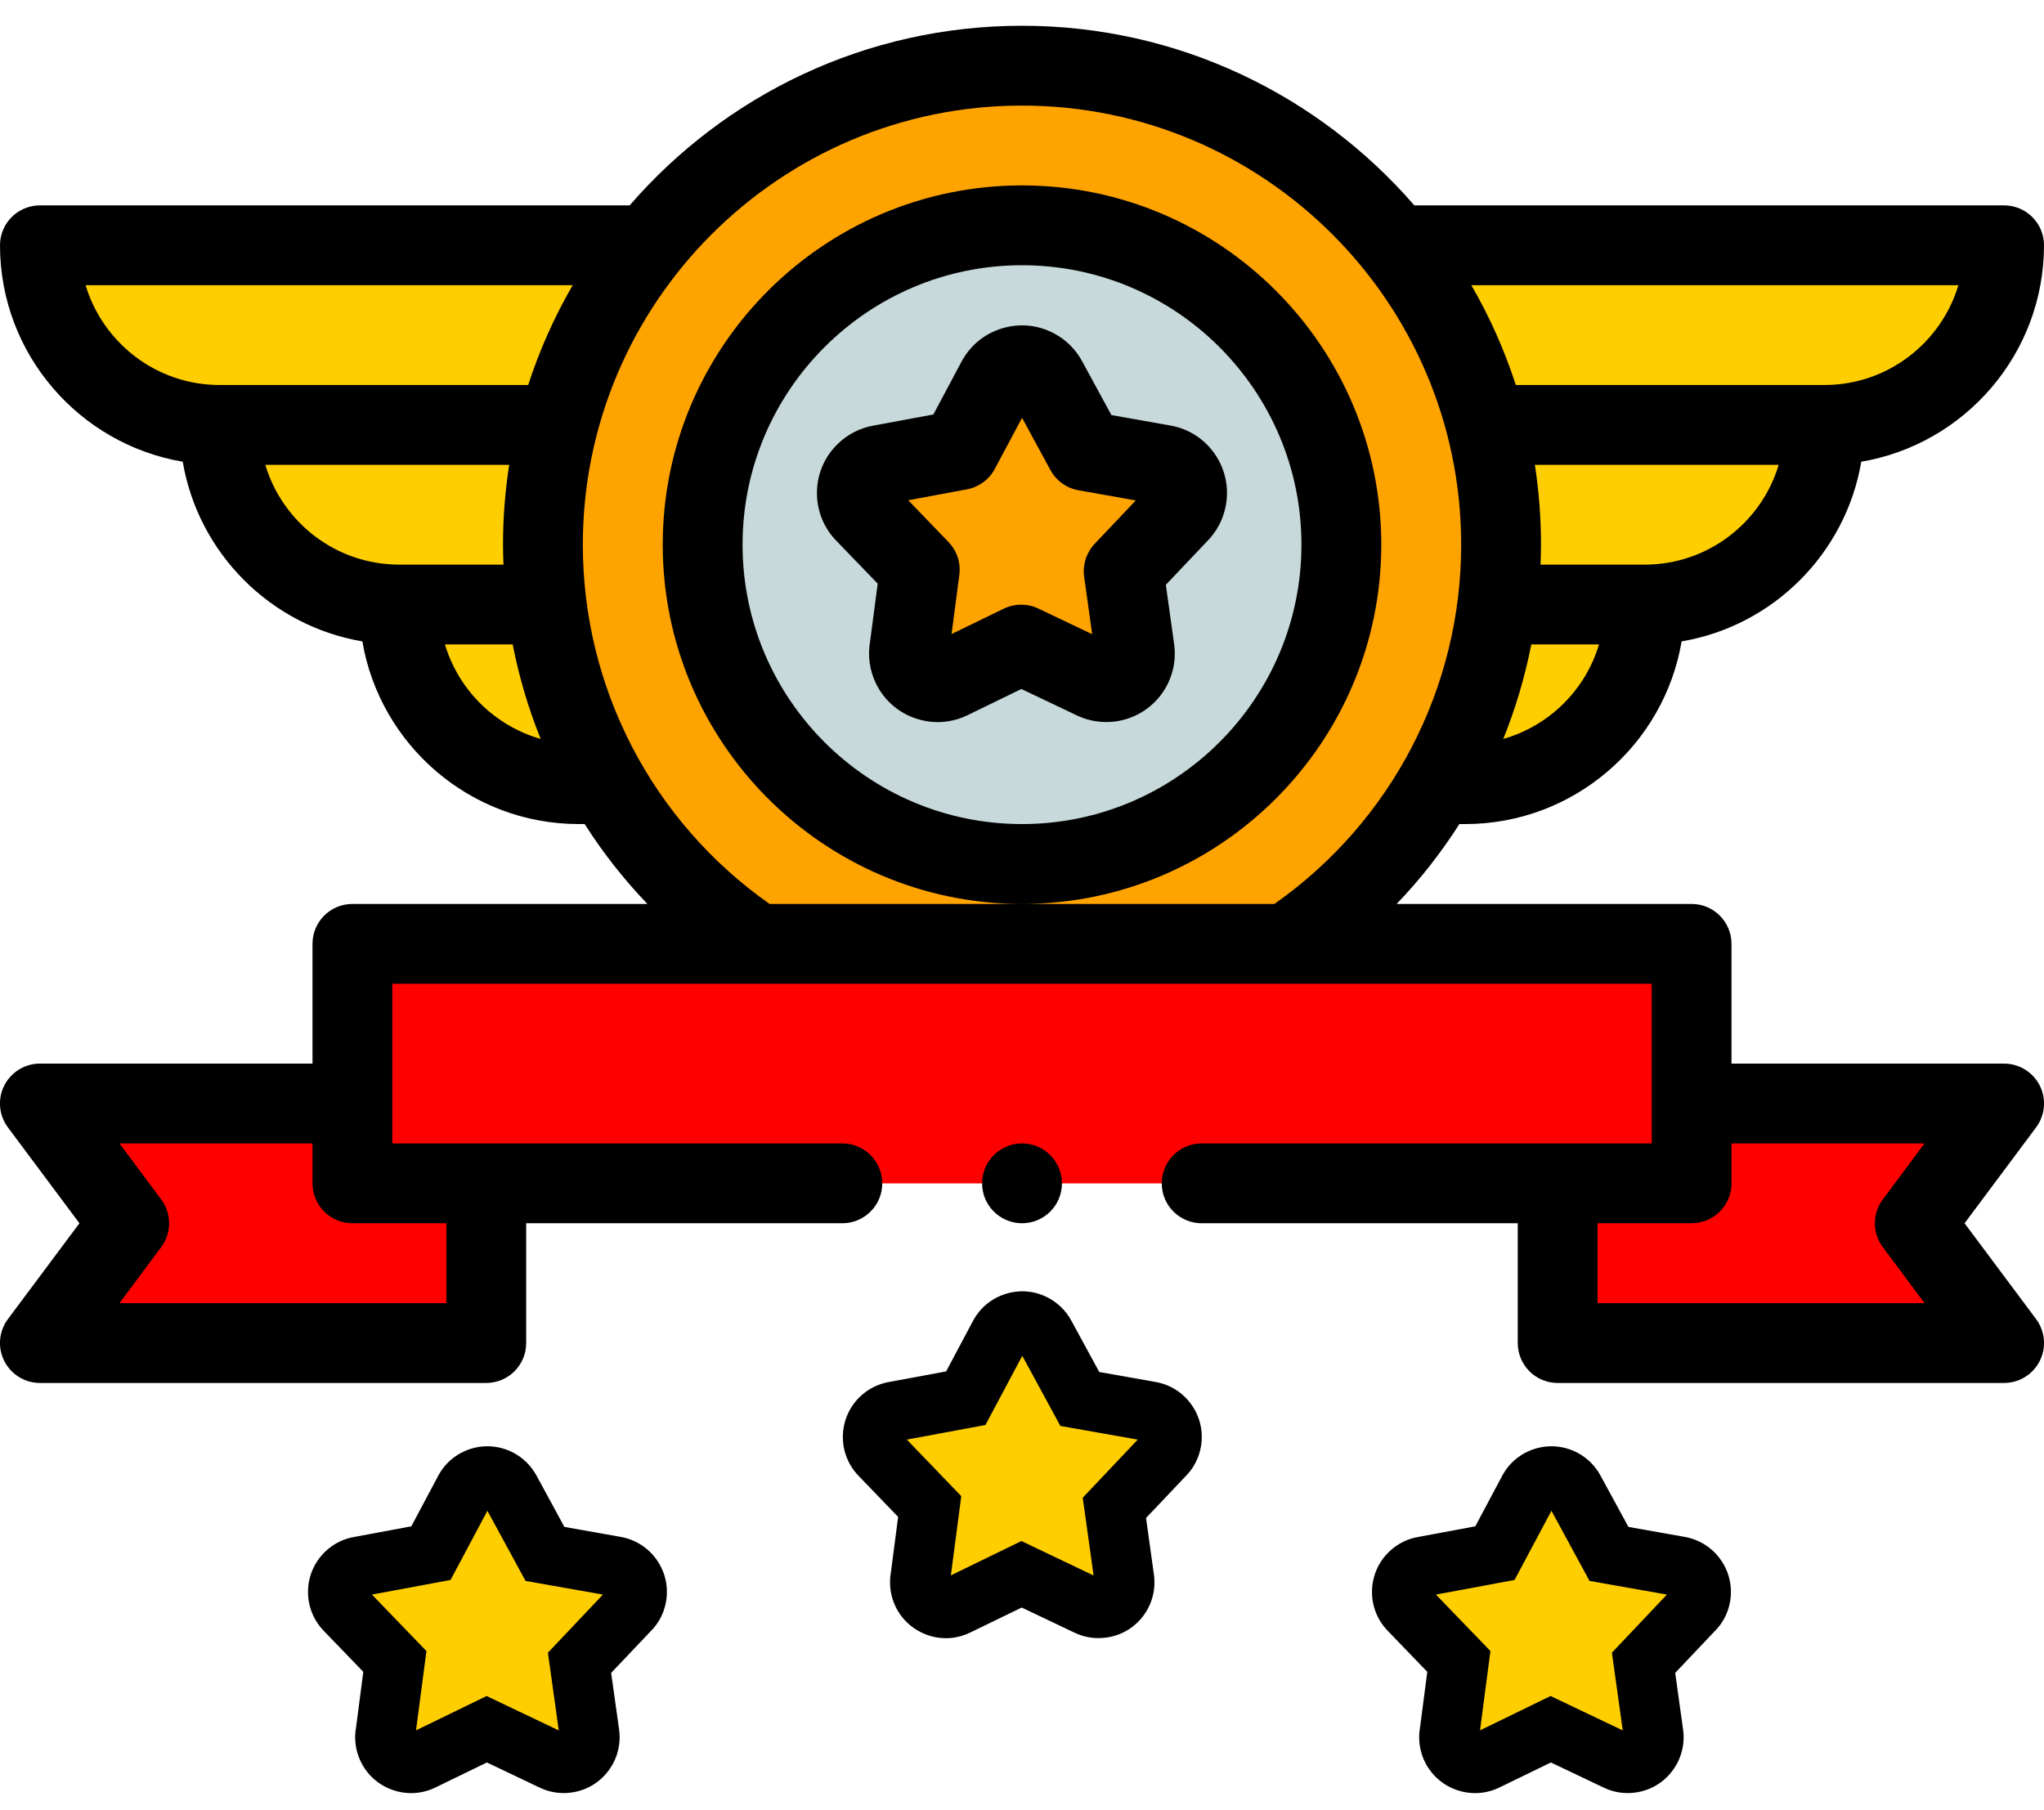 <svg width="35" height="31" viewBox="0 0 35 31" fill="none" xmlns="http://www.w3.org/2000/svg">
<path fill-rule="evenodd" clip-rule="evenodd" d="M18.588 7.724L17.929 6.511C17.885 6.43 17.818 6.36 17.73 6.313C17.492 6.186 17.195 6.276 17.069 6.514L16.432 7.709L15.09 7.959C14.992 7.973 14.9 8.017 14.824 8.09C14.629 8.277 14.623 8.587 14.81 8.782L15.75 9.757L15.575 11.092C15.554 11.194 15.565 11.303 15.615 11.405C15.733 11.648 16.027 11.749 16.27 11.631L17.487 11.039L18.734 11.633C18.817 11.673 18.914 11.689 19.012 11.675C19.28 11.639 19.467 11.391 19.43 11.124L19.242 9.783L20.173 8.802C20.248 8.731 20.302 8.637 20.321 8.527C20.368 8.261 20.189 8.007 19.923 7.96L18.588 7.724Z" fill="#FFA300"/>
<path fill-rule="evenodd" clip-rule="evenodd" d="M20.172 8.801L19.241 9.782L19.428 11.123C19.465 11.391 19.278 11.638 19.011 11.675C18.912 11.688 18.816 11.673 18.733 11.632L17.486 11.038L16.269 11.63C16.026 11.749 15.732 11.647 15.613 11.404C15.564 11.303 15.552 11.193 15.574 11.091L15.749 9.757L14.809 8.781C14.621 8.586 14.627 8.277 14.822 8.089C14.898 8.016 14.992 7.972 15.088 7.958L16.431 7.709L17.067 6.514C17.194 6.276 17.49 6.185 17.728 6.313C17.816 6.359 17.884 6.429 17.928 6.51L18.587 7.723L19.92 7.959C20.186 8.005 20.365 8.259 20.319 8.526C20.301 8.636 20.247 8.731 20.172 8.801ZM17.5 14.796C20.52 14.796 22.969 12.347 22.969 9.327C22.969 6.307 20.52 3.859 17.5 3.859C14.48 3.859 12.031 6.307 12.031 9.327C12.031 12.347 14.48 14.796 17.5 14.796Z" fill="#C7D9DA"/>
<path fill-rule="evenodd" clip-rule="evenodd" d="M28.966 16.163H6.034V18.898V20.265H8.327H26.672H28.965V18.898L28.966 16.163Z" fill="#FF0000"/>
<path fill-rule="evenodd" clip-rule="evenodd" d="M28.966 18.898V20.265H26.673V22.999H34.316L32.788 20.948L34.316 18.898H28.966Z" fill="#FF0000"/>
<path fill-rule="evenodd" clip-rule="evenodd" d="M8.328 22.999V20.265H6.034V18.898H0.684L2.212 20.948L0.684 22.999H8.328Z" fill="#FF0000"/>
<path fill-rule="evenodd" clip-rule="evenodd" d="M12.965 16.163H22.036V16.163C24.326 14.642 25.703 12.076 25.703 9.327C25.703 8.619 25.614 7.932 25.445 7.276C25.151 6.136 24.619 5.092 23.904 4.2C22.401 2.325 20.091 1.124 17.5 1.124C14.909 1.124 12.599 2.325 11.096 4.2C10.381 5.092 9.849 6.136 9.555 7.276C9.386 7.932 9.297 8.619 9.297 9.327C9.297 12.077 10.674 14.643 12.965 16.163ZM17.5 14.796C14.48 14.796 12.031 12.347 12.031 9.327C12.031 6.307 14.48 3.859 17.5 3.859C20.52 3.859 22.969 6.307 22.969 9.327C22.969 12.347 20.52 14.796 17.5 14.796Z" fill="#FFA300"/>
<path fill-rule="evenodd" clip-rule="evenodd" d="M3.76 7.276H9.555C9.849 6.136 10.381 5.092 11.096 4.2H0.684C0.684 5.892 2.068 7.276 3.76 7.276Z" fill="#FFCE00"/>
<path fill-rule="evenodd" clip-rule="evenodd" d="M23.904 4.2C24.619 5.092 25.151 6.136 25.445 7.276H31.24C32.932 7.276 34.316 5.892 34.316 4.2H23.904Z" fill="#FFCE00"/>
<path fill-rule="evenodd" clip-rule="evenodd" d="M9.297 9.327C9.297 8.619 9.386 7.932 9.555 7.276H3.76C3.76 8.968 5.144 10.353 6.836 10.353H9.361C9.319 10.015 9.297 9.672 9.297 9.327Z" fill="#FFCE00"/>
<path fill-rule="evenodd" clip-rule="evenodd" d="M9.361 10.353H6.836C6.836 12.045 8.22 13.429 9.912 13.429H10.396C9.854 12.49 9.499 11.445 9.361 10.353Z" fill="#FFCE00"/>
<path fill-rule="evenodd" clip-rule="evenodd" d="M25.639 10.353C25.501 11.446 25.146 12.49 24.604 13.429H25.088C26.78 13.429 28.164 12.045 28.164 10.353H25.639Z" fill="#FFCE00"/>
<path fill-rule="evenodd" clip-rule="evenodd" d="M25.639 10.353H28.164C29.856 10.353 31.24 8.968 31.24 7.276H25.445C25.613 7.932 25.703 8.619 25.703 9.327C25.703 9.672 25.681 10.015 25.639 10.353Z" fill="#FFCE00"/>
<path d="M34.928 18.591C34.811 18.36 34.575 18.214 34.316 18.214H29.649V16.163C29.649 15.786 29.343 15.48 28.966 15.48H23.915C24.32 15.059 24.678 14.6 24.99 14.112H25.088C26.946 14.112 28.494 12.758 28.795 10.984C30.364 10.718 31.605 9.476 31.871 7.907C33.645 7.606 35 6.058 35 4.2C35 3.823 34.694 3.517 34.316 3.517H24.218C22.587 1.634 20.18 0.441 17.5 0.441C14.82 0.441 12.412 1.633 10.782 3.517H0.684C0.306 3.517 9.05621e-06 3.823 9.05621e-06 4.2C9.05621e-06 6.058 1.355 7.606 3.129 7.907C3.395 9.476 4.636 10.718 6.205 10.984C6.506 12.757 8.053 14.112 9.912 14.112H10.011C10.322 14.6 10.682 15.059 11.086 15.48H6.034C5.657 15.48 5.351 15.786 5.351 16.163V18.214H0.684C0.425 18.214 0.189 18.36 0.072 18.591C-0.044 18.823 -0.019 19.099 0.135 19.306L1.36 20.948L0.135 22.59C-0.019 22.797 -0.044 23.074 0.072 23.305C0.189 23.537 0.425 23.683 0.684 23.683H8.327C8.704 23.683 9.01 23.377 9.01 22.999V20.948H14.424C14.801 20.948 15.107 20.642 15.107 20.265C15.107 19.887 14.801 19.581 14.424 19.581H6.718V16.847H28.282V19.581H20.576C20.199 19.581 19.893 19.887 19.893 20.265C19.893 20.642 20.199 20.948 20.576 20.948H25.989V22.999C25.989 23.377 26.295 23.683 26.672 23.683H34.316C34.575 23.683 34.811 23.537 34.928 23.305C35.044 23.074 35.019 22.797 34.865 22.59L33.64 20.948L34.865 19.306C35.019 19.099 35.044 18.822 34.928 18.591ZM7.643 20.948V22.316H2.046L2.76 21.357C2.941 21.114 2.941 20.782 2.76 20.54L2.046 19.581H5.351V20.265C5.351 20.642 5.657 20.948 6.035 20.948H7.643ZM25.741 12.654C25.951 12.133 26.112 11.592 26.221 11.036H27.38C27.148 11.816 26.526 12.431 25.741 12.654ZM28.164 9.669H26.379C26.383 9.556 26.387 9.441 26.387 9.327C26.387 8.862 26.351 8.406 26.282 7.96H30.457C30.162 8.947 29.246 9.669 28.164 9.669ZM33.534 4.884C33.239 5.871 32.322 6.593 31.241 6.593H25.956C25.761 5.993 25.506 5.421 25.194 4.884H33.534ZM1.466 4.884H9.806C9.495 5.421 9.239 5.993 9.044 6.593H3.76C2.678 6.593 1.762 5.871 1.466 4.884ZM4.543 7.96H8.719C8.65 8.406 8.613 8.862 8.613 9.327C8.613 9.441 8.616 9.556 8.621 9.669H6.836C5.754 9.669 4.838 8.947 4.543 7.96ZM7.619 11.036H8.779C8.887 11.592 9.048 12.133 9.258 12.654C8.474 12.43 7.852 11.816 7.619 11.036ZM9.98 9.327C9.98 5.181 13.354 1.808 17.5 1.808C21.646 1.808 25.02 5.181 25.02 9.327C25.02 11.785 23.827 14.071 21.822 15.48H17.506C20.895 15.477 23.652 12.718 23.652 9.327C23.652 5.935 20.893 3.175 17.5 3.175C14.107 3.175 11.348 5.935 11.348 9.327C11.348 12.718 14.105 15.477 17.494 15.48H13.178C11.173 14.071 9.98 11.785 9.98 9.327ZM17.5 14.112C14.861 14.112 12.715 11.966 12.715 9.327C12.715 6.689 14.861 4.542 17.5 4.542C20.139 4.542 22.285 6.689 22.285 9.327C22.285 11.966 20.139 14.112 17.5 14.112ZM32.24 21.357L32.954 22.316H27.356V20.948H28.965C29.343 20.948 29.649 20.642 29.649 20.265V19.581H32.954L32.24 20.54C32.059 20.782 32.059 21.114 32.24 21.357Z" fill="black"/>
<path d="M20.04 7.287L19.031 7.108L18.529 6.185C18.529 6.185 18.529 6.184 18.528 6.184C18.418 5.982 18.253 5.818 18.05 5.71C17.774 5.563 17.457 5.532 17.157 5.624C16.858 5.714 16.612 5.917 16.464 6.194L15.982 7.098L14.973 7.285C14.737 7.324 14.521 7.432 14.349 7.598C14.123 7.815 13.995 8.107 13.989 8.42C13.983 8.733 14.099 9.031 14.317 9.257L15.029 9.995L14.899 10.984C14.856 11.228 14.891 11.483 14.999 11.705C15.137 11.987 15.375 12.198 15.672 12.301C15.798 12.344 15.927 12.366 16.055 12.366C16.231 12.366 16.406 12.326 16.568 12.247L17.489 11.799L18.439 12.251C18.645 12.35 18.876 12.385 19.104 12.354C19.415 12.31 19.69 12.149 19.879 11.9C20.067 11.65 20.148 11.341 20.105 11.03L19.963 10.015L20.655 9.285C20.832 9.112 20.949 8.892 20.992 8.646C21.105 8.007 20.677 7.397 20.04 7.287ZM18.745 9.312C18.603 9.463 18.536 9.67 18.564 9.876L18.702 10.861L17.779 10.421C17.687 10.377 17.586 10.355 17.486 10.355C17.383 10.355 17.281 10.378 17.186 10.424L16.294 10.858L16.427 9.845C16.454 9.639 16.386 9.432 16.241 9.282L15.552 8.567L16.556 8.38C16.76 8.342 16.937 8.214 17.034 8.03L17.501 7.155L17.987 8.05C18.086 8.232 18.264 8.36 18.468 8.396L19.448 8.57L18.745 9.312Z" fill="black"/>
<path d="M17.501 19.581C17.123 19.581 16.817 19.887 16.817 20.265C16.817 20.642 17.123 20.948 17.501 20.948C17.878 20.948 18.184 20.642 18.184 20.265C18.184 19.887 17.878 19.581 17.501 19.581Z" fill="black"/>
<path fill-rule="evenodd" clip-rule="evenodd" d="M19.252 27.036L19.082 25.821L19.925 24.932C19.993 24.869 20.041 24.783 20.059 24.684C20.101 24.443 19.939 24.212 19.698 24.171L18.491 23.957L17.894 22.858C17.854 22.785 17.793 22.722 17.713 22.679C17.498 22.564 17.229 22.646 17.114 22.862L16.538 23.944L15.322 24.17C15.235 24.183 15.15 24.223 15.081 24.289C14.905 24.459 14.899 24.739 15.069 24.916L15.921 25.799L15.762 27.008C15.743 27.1 15.753 27.2 15.798 27.291C15.905 27.512 16.171 27.604 16.391 27.497L17.493 26.96L18.622 27.498C18.698 27.535 18.785 27.549 18.874 27.537C19.116 27.502 19.285 27.278 19.252 27.036Z" fill="#FFCE00"/>
<path d="M16.198 28.054C15.844 28.054 15.502 27.855 15.336 27.516C15.248 27.334 15.219 27.125 15.255 26.926L15.379 25.977L14.699 25.271C14.334 24.891 14.345 24.285 14.725 23.919C14.866 23.783 15.042 23.696 15.235 23.664L16.201 23.485L16.661 22.62C16.782 22.395 16.982 22.23 17.226 22.156C17.47 22.081 17.728 22.106 17.954 22.227C18.119 22.315 18.254 22.449 18.343 22.613L18.823 23.495L19.787 23.666C20.037 23.709 20.257 23.849 20.404 24.058C20.551 24.267 20.608 24.521 20.564 24.773C20.529 24.973 20.433 25.154 20.288 25.295L19.624 25.995L19.759 26.965C19.794 27.218 19.728 27.47 19.575 27.674C19.421 27.877 19.197 28.009 18.944 28.043C18.756 28.069 18.569 28.041 18.401 27.96L17.495 27.529L16.615 27.956C16.481 28.022 16.338 28.054 16.198 28.054ZM17.49 26.39L18.726 26.98L18.54 25.648L19.482 24.653L18.157 24.419L17.505 23.218L16.874 24.403L15.528 24.653L16.46 25.621L16.282 26.978L17.49 26.39Z" fill="black"/>
<path fill-rule="evenodd" clip-rule="evenodd" d="M10.094 29.689L9.924 28.474L10.766 27.586C10.835 27.522 10.883 27.437 10.9 27.338C10.943 27.096 10.78 26.866 10.539 26.824L9.332 26.61L8.735 25.512C8.696 25.439 8.634 25.375 8.555 25.333C8.339 25.218 8.071 25.299 7.956 25.515L7.38 26.597L6.164 26.824C6.076 26.837 5.991 26.876 5.923 26.943C5.747 27.112 5.741 27.393 5.911 27.569L6.762 28.453L6.604 29.661C6.585 29.753 6.595 29.853 6.639 29.945C6.747 30.165 7.013 30.257 7.233 30.15L8.335 29.614L9.464 30.152C9.54 30.188 9.627 30.203 9.716 30.19C9.957 30.155 10.127 29.932 10.094 29.689Z" fill="#FFCE00"/>
<path d="M7.04 30.707C6.685 30.707 6.343 30.509 6.178 30.169C6.089 29.987 6.06 29.779 6.097 29.579L6.221 28.63L5.541 27.925C5.175 27.545 5.187 26.939 5.567 26.573C5.708 26.437 5.884 26.349 6.077 26.318L7.043 26.138L7.503 25.274C7.623 25.048 7.823 24.884 8.067 24.809C8.311 24.735 8.57 24.76 8.795 24.88C8.961 24.968 9.095 25.102 9.185 25.266L9.664 26.148L10.628 26.319C10.878 26.363 11.098 26.502 11.245 26.712C11.392 26.921 11.449 27.174 11.405 27.427C11.37 27.627 11.275 27.807 11.129 27.948L10.465 28.648L10.601 29.619C10.636 29.872 10.57 30.123 10.416 30.327C10.262 30.531 10.038 30.662 9.785 30.697C9.598 30.723 9.411 30.694 9.242 30.613L8.337 30.182L7.457 30.61C7.322 30.676 7.18 30.707 7.04 30.707ZM8.332 29.044L9.568 29.633L9.382 28.302L10.324 27.307L8.999 27.073L8.346 25.872L7.715 27.057L6.369 27.307L7.302 28.274L7.124 29.632L8.332 29.044Z" fill="black"/>
<path fill-rule="evenodd" clip-rule="evenodd" d="M28.313 29.689L28.143 28.474L28.985 27.586C29.054 27.522 29.102 27.437 29.119 27.338C29.162 27.096 29 26.866 28.759 26.824L27.551 26.61L26.954 25.512C26.915 25.439 26.853 25.375 26.774 25.333C26.559 25.218 26.29 25.299 26.175 25.515L25.599 26.597L24.383 26.824C24.295 26.837 24.21 26.876 24.142 26.943C23.966 27.112 23.96 27.393 24.13 27.569L24.982 28.453L24.823 29.661C24.804 29.753 24.814 29.853 24.859 29.945C24.966 30.165 25.232 30.257 25.452 30.15L26.554 29.614L27.683 30.152C27.759 30.188 27.846 30.203 27.935 30.19C28.177 30.155 28.346 29.932 28.313 29.689Z" fill="#FFCE00"/>
<path d="M25.259 30.707C24.904 30.707 24.563 30.509 24.397 30.169C24.308 29.987 24.28 29.779 24.316 29.579L24.44 28.63L23.76 27.925C23.394 27.545 23.406 26.939 23.786 26.573C23.927 26.437 24.103 26.349 24.296 26.318L25.262 26.138L25.722 25.274C25.842 25.048 26.043 24.884 26.287 24.809C26.531 24.735 26.789 24.76 27.015 24.88C27.18 24.968 27.315 25.102 27.404 25.266L27.884 26.148L28.847 26.319C29.098 26.363 29.318 26.502 29.465 26.712C29.612 26.921 29.668 27.174 29.625 27.427C29.59 27.627 29.494 27.807 29.348 27.948L28.685 28.648L28.82 29.619C28.855 29.872 28.789 30.123 28.635 30.327C28.482 30.531 28.257 30.662 28.005 30.697C27.817 30.723 27.63 30.694 27.462 30.613L26.556 30.182L25.676 30.61C25.541 30.676 25.399 30.707 25.259 30.707ZM26.551 29.044L27.787 29.633L27.601 28.302L28.543 27.307L27.218 27.073L26.566 25.872L25.934 27.057L24.588 27.307L25.521 28.274L25.343 29.632L26.551 29.044Z" fill="black"/>
</svg>
